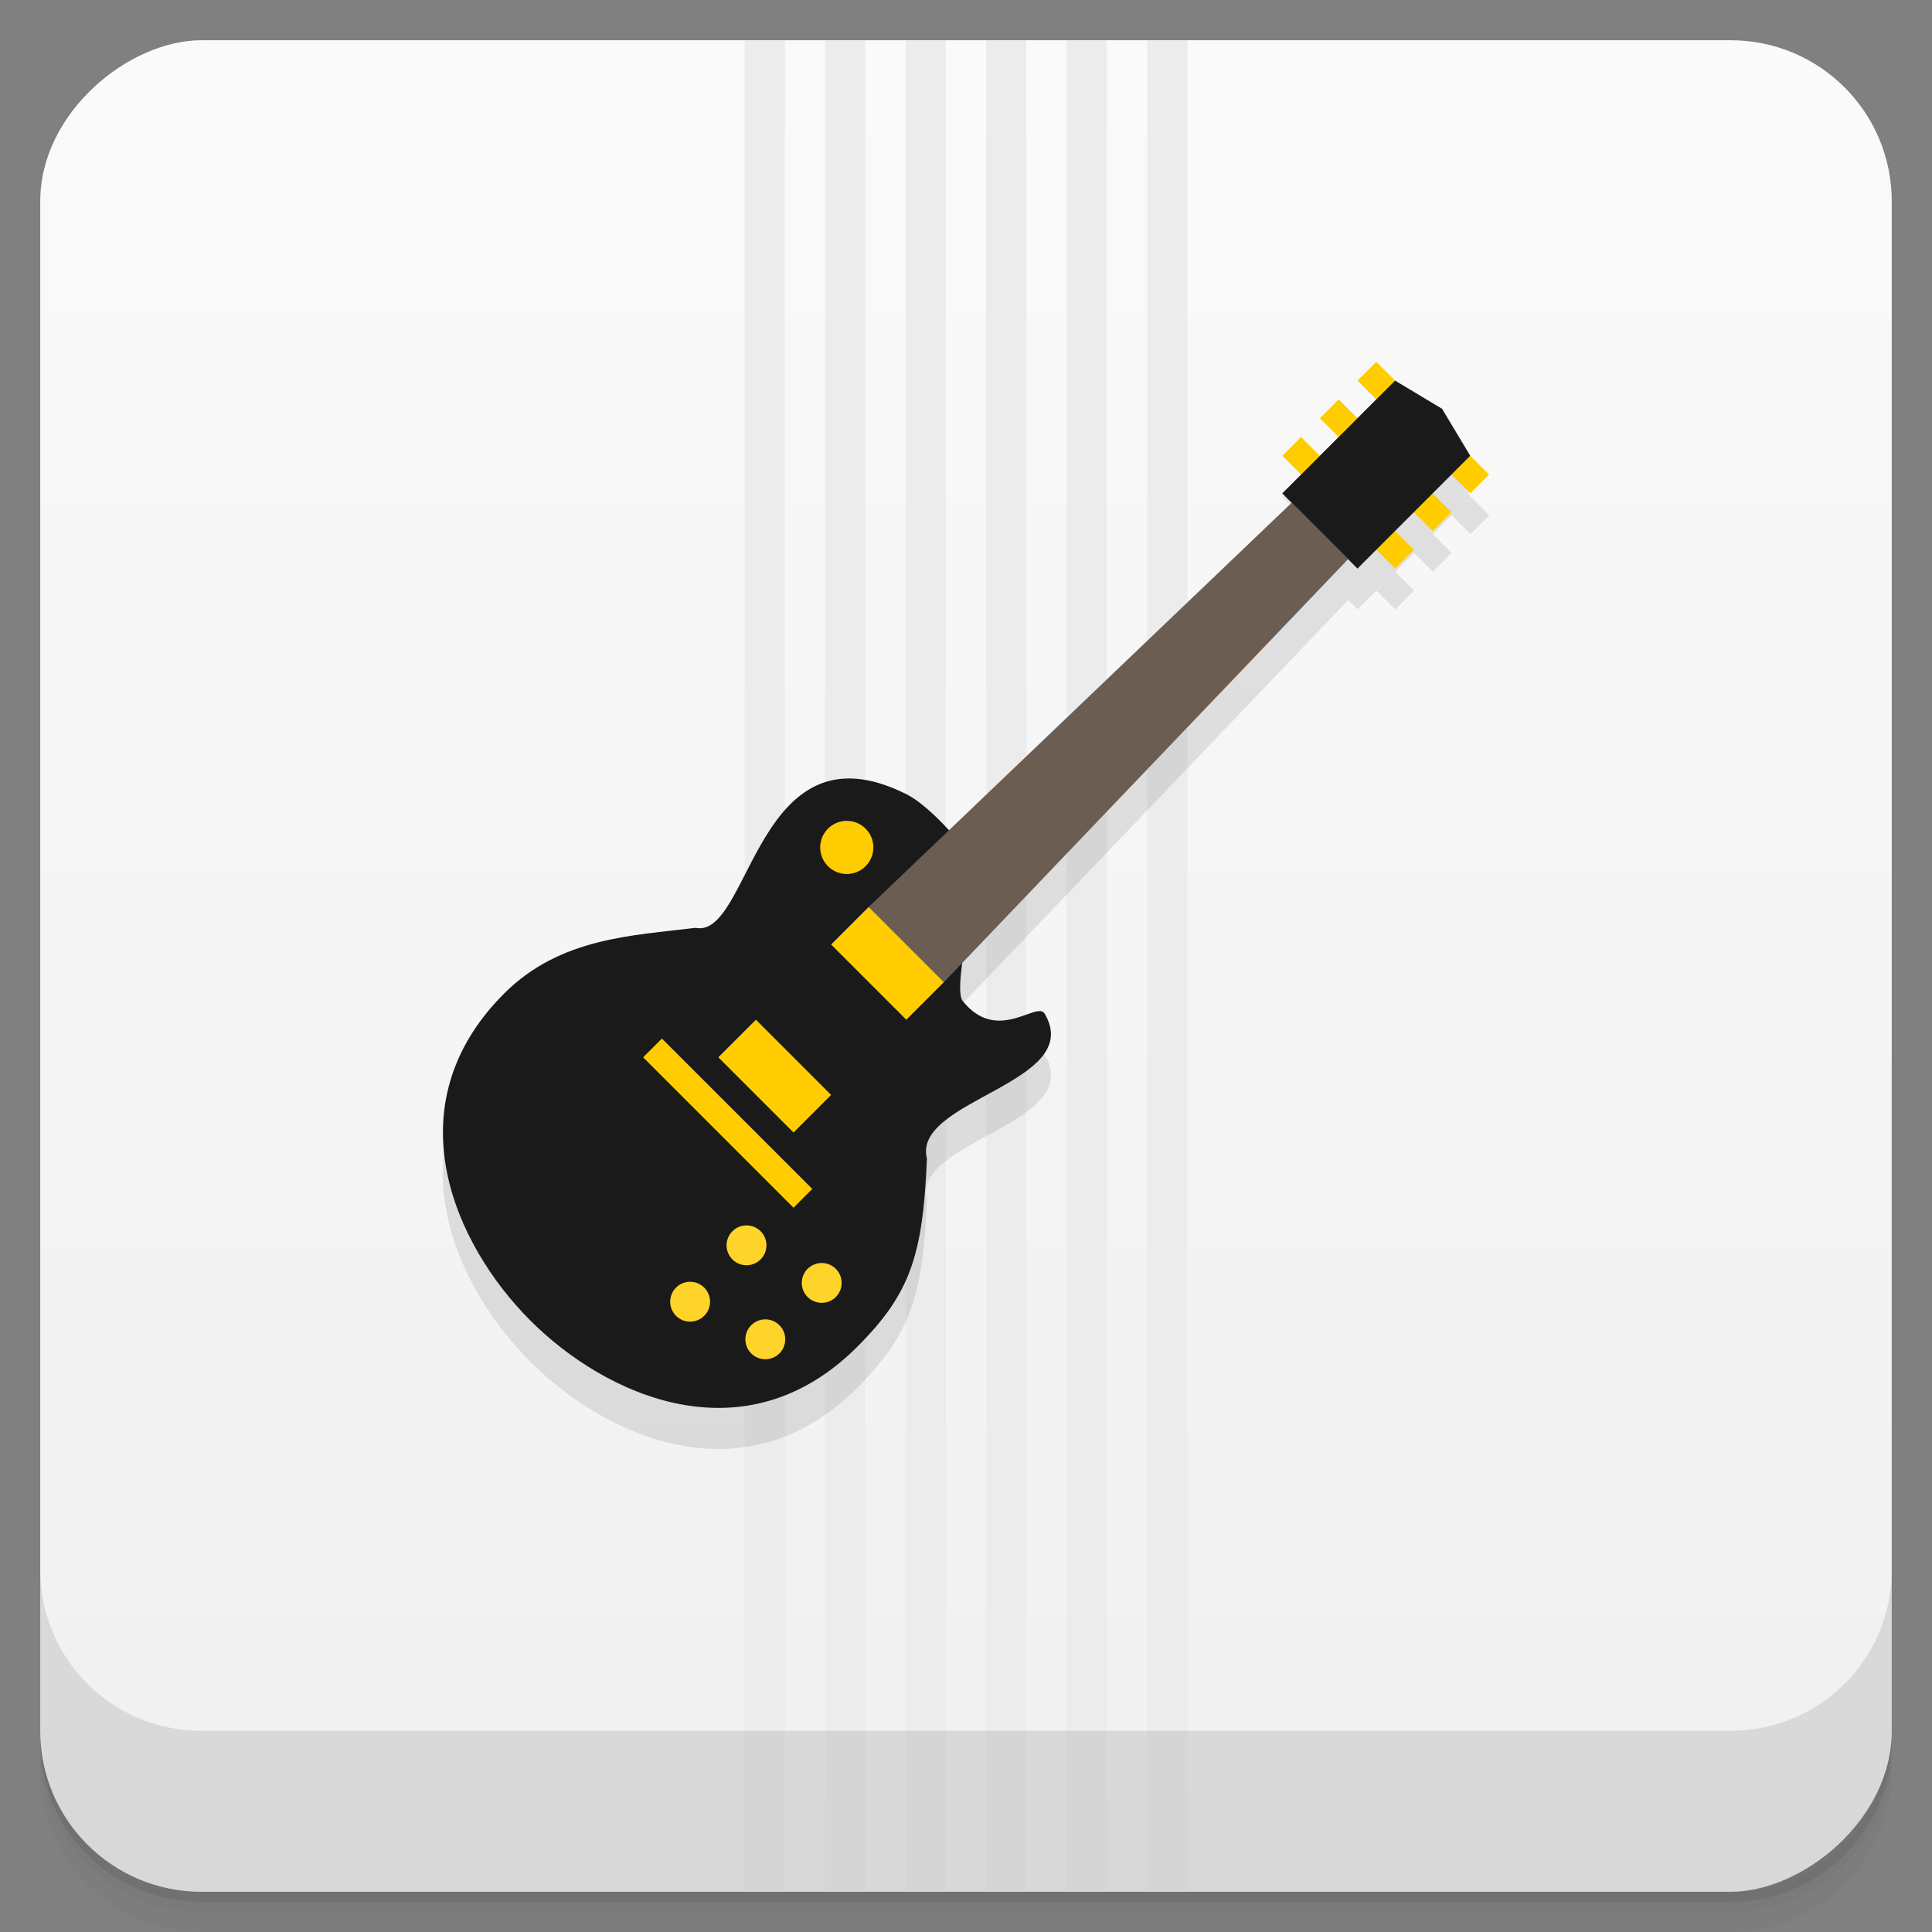 <svg width="48" height="48" viewBox="0 0 48 48" xmlns="http://www.w3.org/2000/svg">
  <rect x="0" y="0" width="48" height="48" fill="#808080" stroke="none"/>
  <defs>
    <linearGradient id="a" x1="-47" x2="-1" gradientUnits="userSpaceOnUse">
      <stop offset="0" stop-color="#f0f0f0"/>
      <stop offset="1" stop-color="#fafafa"/>
    </linearGradient>
  </defs>
  <path d="M1 43v.25c0 2.216 1.784 4 4 4h38c2.216 0 4-1.784 4-4V43c0 2.216-1.784 4-4 4H5c-2.216 0-4-1.784-4-4zm0 .5v.5c0 2.216 1.784 4 4 4h38c2.216 0 4-1.784 4-4v-.5c0 2.216-1.784 4-4 4H5c-2.216 0-4-1.784-4-4z" opacity=".02"/>
  <path d="M1 43.25v.25c0 2.216 1.784 4 4 4h38c2.216 0 4-1.784 4-4v-.25c0 2.216-1.784 4-4 4H5c-2.216 0-4-1.784-4-4z" opacity=".05"/>
  <path d="M1 43v.25c0 2.216 1.784 4 4 4h38c2.216 0 4-1.784 4-4V43c0 2.216-1.784 4-4 4H5c-2.216 0-4-1.784-4-4z" opacity=".1"/>
  <rect transform="rotate(-90)" x="-47" y="1" width="46" height="46" rx="4" fill="url(#a)"/>
  <g fill="#ececec" stroke-width=".922">
    <path d="M26.5.998V47h1V.998h-1zM22.5.998V47h1V.998h-1zM28.5.998V47h1V.998h-1zM24.5.998V47h1V.998h-1zM20.5.998V47h1V.998h-1zM18.5.998V47h1V.998h-1z"/>
  </g>
  <path d="M1 39v4c0 2.216 1.784 4 4 4h38c2.216 0 4-1.784 4-4v-4c0 2.216-1.784 4-4 4H5c-2.216 0-4-1.784-4-4z" opacity=".1"/>
  <g opacity=".1">
    <path d="M17.274 24.069c-1.567.194-3.36.239-4.753 1.632-2.803 2.803-1.217 6.258.651 8.127s5.324 3.454 8.127.651c1.33-1.33 1.629-2.286 1.73-4.674-.38-1.47 3.948-1.87 2.926-3.604-.191-.326-1.179.763-2.038-.317-.278-.351.467-3.27.467-3.27s-1.08-1.476-1.868-1.869c-3.738-1.869-3.86 3.615-5.242 3.323z"/>
    <path d="M32.094 13.504L21.582 23.55l1.869 1.869 10.045-10.512zM34.197 10l.467.467-.467.467-.467-.467zM33.262 10.934l.468.468-.468.467-.467-.467zM32.328 11.869l.467.467-.467.467-.467-.467zM36.533 12.336l.467.467-.467.468-.467-.468zM35.598 13.27l.468.468-.468.467-.467-.467zM34.664 14.205l.467.467-.467.467-.467-.467z"/>
    <path d="M34.664 10.467l1.168.701.7 1.168-2.802 2.803-1.87-1.868z"/>
  </g>
  <g transform="rotate(45 38.648 17.156) scale(1.321)">
    <path d="M20.973 27.583c-.735.943-1.67 1.926-1.67 3.417 0 3 2.697 4 4.697 4s4.697-1 4.697-4c0-1.424-.352-2.095-1.575-3.427-.99-.583 1.111-3.113-.363-3.494-.277-.072-.223 1.039-1.26.921-.337-.039-1.5-2-1.5-2s-1.368-.211-2 0c-3 1-.131 4-1.027 4.583z" fill="#1a1a1a"/>
    <path d="M23.25 14L23 25h2l-.25-11" fill="#6c5d53"/>
    <g fill="#fc0">
      <path d="M22.5 11h.5v.5h-.5zM22.5 12h.5v.5h-.5zM22.5 13h.5v.5h-.5zM25 11h.5v.5H25zM25 12h.5v.5H25zM25 13h.5v.5H25z"/>
    </g>
    <path fill="#fc0" d="M23 25h2v1h-2zM23 28h2v1h-2z"/>
    <path d="M23 11l1-.25 1 .25v3h-2z" fill="#1a1a1a"/>
    <circle transform="translate(.417 2)" cx="21.5" cy="22.5" r=".5" fill="#fc0"/>
    <path fill="#fc0" d="M22 29.5h4v.5h-4z"/>
    <circle transform="matrix(.75 0 0 .75 11.25 15.25)" cx="21.5" cy="22.5" r=".5" fill="#ffd42a"/>
    <circle transform="matrix(.75 0 0 .75 11.25 13.75)" cx="21.5" cy="22.5" r=".5" fill="#ffd42a"/>
    <circle transform="matrix(.75 0 0 .75 9.75 14.25)" cx="21.5" cy="22.5" r=".5" fill="#ffd42a"/>
    <circle transform="matrix(.75 0 0 .75 9.75 15.75)" cx="21.5" cy="22.5" r=".5" fill="#ffd42a"/>
  </g>
</svg>
